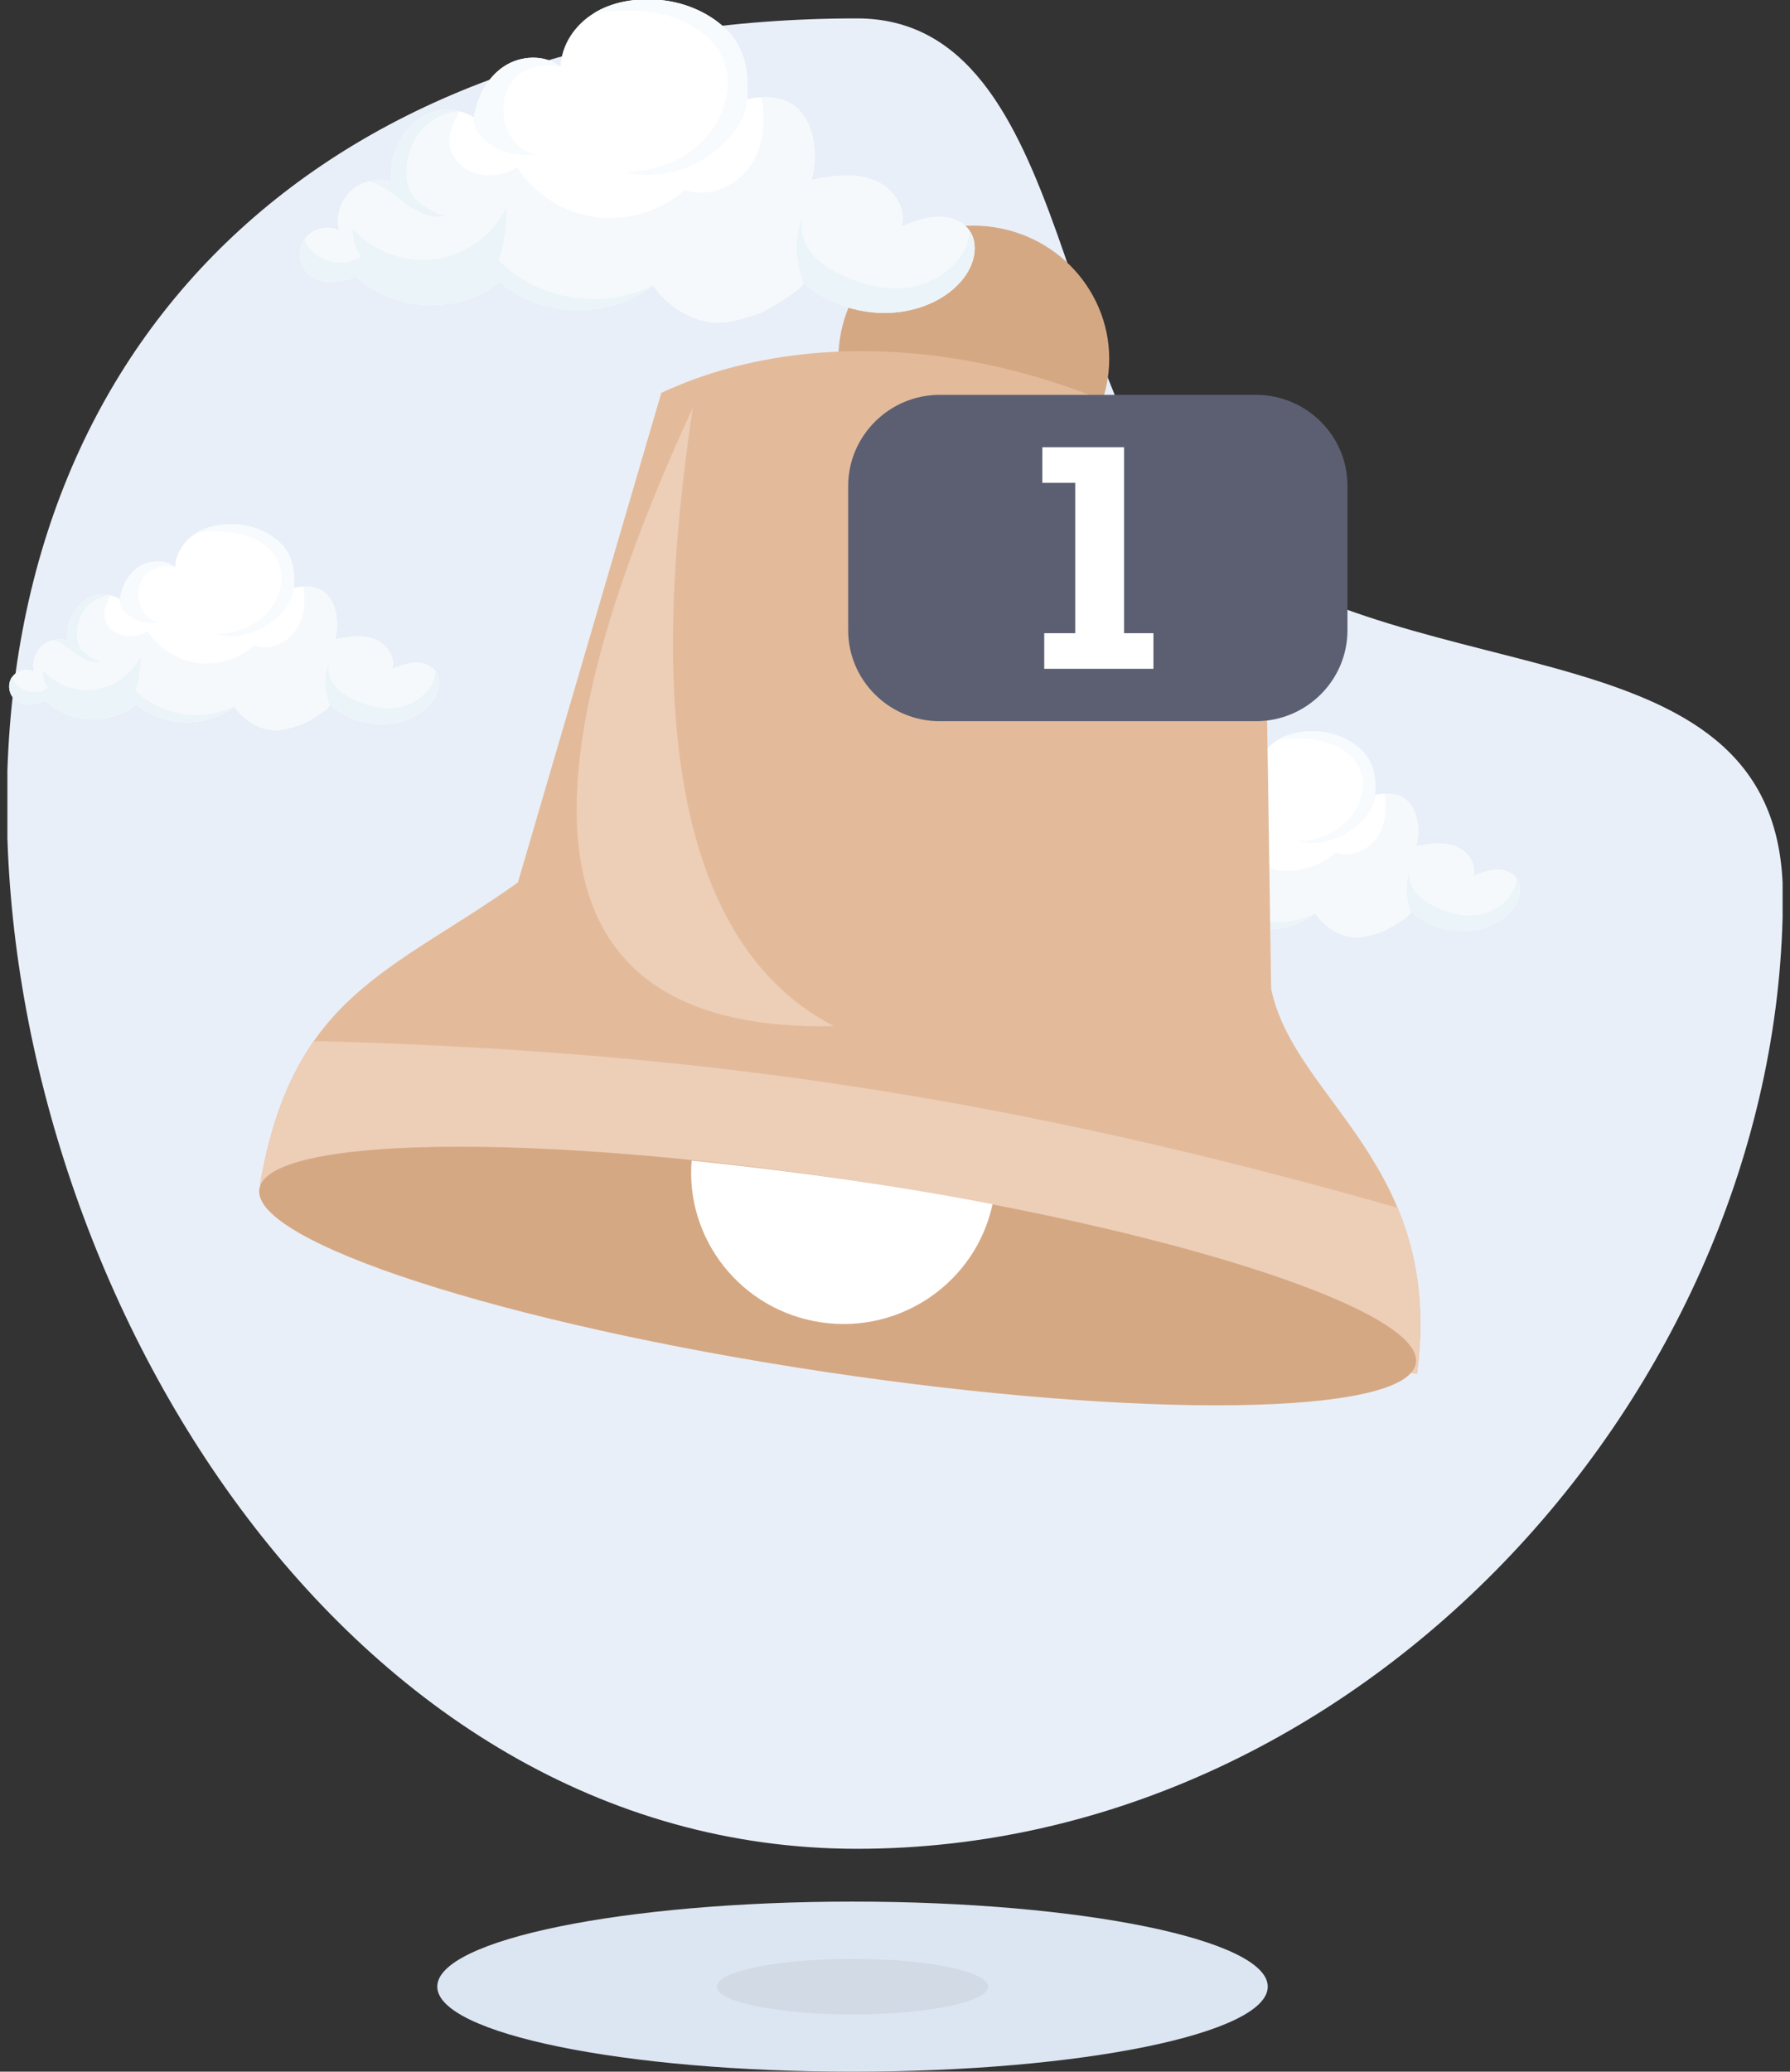 <svg width="121" height="140" viewBox="0 0 121 140" fill="none" xmlns="http://www.w3.org/2000/svg">
<rect x="0" y="0" width="121" height="140" fill="#333333" stroke="none"/>
<g clip-path="url(#clip0_5_521)">
<path fill-rule="evenodd" clip-rule="evenodd" d="M57.93 1.244C72.802 1.244 71.11 28.191 81.848 36.407C96.061 47.275 120.518 41.891 120.518 60.549C120.518 93.297 92.494 124.938 57.93 124.938C23.366 124.938 0.463 87.087 0.463 54.339C0.463 21.581 23.366 1.244 57.93 1.244Z" fill="#E9EFF8"/>
<path fill-rule="evenodd" clip-rule="evenodd" d="M57.628 140C73.085 140 85.698 137.422 85.698 134.253C85.698 131.084 73.094 128.506 57.628 128.506C42.171 128.506 29.558 131.084 29.558 134.253C29.567 137.422 42.171 140 57.628 140Z" fill="#DCE6F2"/>
<path fill-rule="evenodd" clip-rule="evenodd" d="M76.671 57.253C76.991 57.171 77.329 57.18 77.64 57.28C77.393 55.373 79.25 53.358 81.18 54.493C81.317 53.639 81.738 52.795 82.469 52.305C83.192 51.824 84.235 51.778 84.921 52.323C84.939 51.379 85.543 50.507 86.347 50.017C87.152 49.527 88.14 49.372 89.091 49.436C90.134 49.508 91.168 49.908 91.945 50.607C92.86 51.433 93.024 52.514 92.951 53.712C93.445 53.612 93.966 53.585 94.451 53.73C95.823 54.148 96.07 56.018 95.722 57.198C96.591 57.026 97.506 56.881 98.338 57.171C99.171 57.471 99.847 58.361 99.591 59.205C100.085 59.005 100.579 58.805 101.11 58.778C101.64 58.751 102.207 58.933 102.518 59.359C102.93 59.931 102.747 60.767 102.335 61.339C101.777 62.11 100.89 62.591 99.957 62.8C98.347 63.154 96.582 62.691 95.357 61.593C95.585 61.802 93.656 62.882 93.472 62.946C92.695 63.2 91.909 63.463 91.085 63.263C90.198 63.045 89.439 62.464 88.899 61.729C87.034 63.209 84.097 63.145 82.305 61.584C80.567 63 77.768 62.9 76.14 61.357C75.463 61.62 74.613 61.738 74.082 61.257C73.671 60.885 73.588 60.204 73.909 59.75C74.229 59.296 74.896 59.132 75.39 59.386C75.235 58.778 75.436 58.097 75.893 57.671C76.104 57.471 76.378 57.325 76.671 57.253Z" fill="white"/>
<path fill-rule="evenodd" clip-rule="evenodd" d="M92.96 53.712C93.024 52.514 92.869 51.433 91.954 50.607C91.177 49.908 90.143 49.508 89.101 49.436C88.159 49.372 87.171 49.517 86.357 50.017C87.957 49.79 89.723 49.862 91.003 50.843C91.332 51.097 91.616 51.397 91.808 51.76C92.028 52.169 92.119 52.632 92.11 53.095C92.091 54.166 91.506 55.183 90.665 55.846C89.823 56.508 88.735 56.835 87.656 56.853C88.753 57.108 89.951 56.926 90.921 56.363C91.899 55.809 92.896 54.829 92.96 53.712ZM84.921 52.323C84.244 51.778 83.201 51.824 82.469 52.305C81.747 52.786 81.317 53.63 81.18 54.493C81.088 55.065 81.656 55.564 82.168 55.837C82.689 56.109 83.302 56.172 83.878 56.091C83.302 56.036 82.844 55.573 82.616 55.047C82.332 54.375 82.387 53.558 82.808 52.959C83.238 52.359 84.207 52.15 84.921 52.323Z" fill="#F7FBFD"/>
<path fill-rule="evenodd" clip-rule="evenodd" d="M77.64 57.28C77.329 57.18 76.991 57.171 76.671 57.253C76.378 57.325 76.104 57.462 75.884 57.671C75.427 58.097 75.226 58.778 75.381 59.386C74.887 59.132 74.219 59.296 73.899 59.75C73.579 60.204 73.662 60.885 74.073 61.257C74.613 61.738 75.463 61.62 76.131 61.357C77.759 62.9 80.558 63 82.296 61.584C84.088 63.145 87.024 63.209 88.89 61.729C89.421 62.464 90.189 63.045 91.076 63.263C91.899 63.463 92.686 63.2 93.463 62.946C93.646 62.882 95.576 61.792 95.348 61.593C96.573 62.691 98.338 63.154 99.948 62.8C100.881 62.6 101.777 62.11 102.326 61.339C102.738 60.757 102.93 59.931 102.509 59.359C102.198 58.932 101.631 58.751 101.101 58.778C100.57 58.805 100.067 59.005 99.582 59.205C99.838 58.37 99.162 57.471 98.329 57.171C97.497 56.872 96.582 57.017 95.713 57.198C96.061 56.018 95.814 54.157 94.442 53.73C94.159 53.639 93.857 53.621 93.564 53.63C93.765 54.629 93.665 55.728 93.088 56.572C92.485 57.462 91.278 57.988 90.262 57.616C89.238 58.533 87.802 58.978 86.43 58.796C85.058 58.615 83.796 57.807 83.055 56.645C82.287 57.162 81.125 57.108 80.503 56.427C79.863 55.718 80.174 55.001 80.531 54.284C80.54 54.266 80.549 54.248 80.558 54.23C78.875 53.803 77.421 55.582 77.64 57.28Z" fill="#F6F9FC"/>
<path fill-rule="evenodd" clip-rule="evenodd" d="M76.671 57.253C76.991 57.171 77.329 57.18 77.64 57.28C77.421 55.573 78.875 53.794 80.558 54.23C79.918 54.266 79.305 54.584 78.893 55.074C78.491 55.564 78.281 56.2 78.262 56.835C78.262 57.08 78.281 57.335 78.381 57.562C78.628 58.17 79.278 58.497 79.89 58.733C79.314 58.86 78.719 58.56 78.244 58.206C77.778 57.861 77.247 57.407 76.671 57.253ZM95.348 61.593C96.573 62.691 98.338 63.154 99.948 62.8C100.881 62.6 101.777 62.11 102.326 61.339C102.738 60.758 102.93 59.931 102.509 59.359C102.518 60.485 101.412 61.429 100.323 61.729C99.235 62.038 98.055 61.774 97.031 61.284C96.537 61.048 96.061 60.758 95.723 60.34C95.384 59.922 95.192 59.35 95.329 58.833C94.936 59.659 95.082 60.721 95.348 61.593ZM88.89 61.729C87.024 63.209 84.088 63.145 82.296 61.584C80.558 63 77.759 62.9 76.131 61.357C75.454 61.62 74.604 61.738 74.073 61.257C73.662 60.885 73.579 60.204 73.899 59.75C74.183 60.676 75.528 61.066 76.323 60.494C76.085 60.14 75.957 59.713 75.966 59.287C76.835 60.267 78.207 60.776 79.506 60.603C80.805 60.431 81.994 59.577 82.57 58.406C82.607 59.169 82.497 59.94 82.25 60.667C83.96 62.373 86.732 62.818 88.89 61.729Z" fill="#EBF4F8"/>
<path fill-rule="evenodd" clip-rule="evenodd" d="M67.186 15.353C72.189 16.106 75.628 20.691 74.878 25.594C74.128 30.497 69.472 33.865 64.469 33.111C59.466 32.358 56.027 27.773 56.777 22.87C57.527 17.959 62.183 14.599 67.186 15.353Z" fill="#D5A884"/>
<path fill-rule="evenodd" clip-rule="evenodd" d="M44.704 26.547C56.265 21.154 72.656 23.569 85.424 33.248L85.927 66.822C87.5 74.394 97.653 78.652 95.787 92.843L95.384 92.779C95.567 92.571 95.686 92.353 95.713 92.117C96.262 88.549 79.195 83.019 57.61 79.769C36.592 76.61 19.021 76.764 17.613 80.069L17.576 80.06C19.762 67.204 26.53 65.678 35.009 59.632L44.704 26.547Z" fill="#E3BB9B"/>
<path fill-rule="evenodd" clip-rule="evenodd" d="M94.479 81.621C95.723 84.608 96.409 88.195 95.787 92.843L17.576 80.069C18.308 75.756 19.561 72.715 21.216 70.354C47.082 71.008 68.037 74.095 94.479 81.621Z" fill="#EDCEB7"/>
<path fill-rule="evenodd" clip-rule="evenodd" d="M57.61 79.769C79.204 83.019 96.262 88.549 95.713 92.117C95.165 95.685 77.219 95.939 55.634 92.689C34.04 89.438 16.982 83.909 17.53 80.35C18.079 76.782 36.024 76.519 57.61 79.769Z" fill="#D5A884"/>
<path fill-rule="evenodd" clip-rule="evenodd" d="M67.094 81.376C65.969 86.633 60.893 90.174 55.479 89.357C50.092 88.549 46.314 83.728 46.753 78.425C54.134 79.188 60.912 80.178 67.094 81.376Z" fill="white"/>
<path fill-rule="evenodd" clip-rule="evenodd" d="M46.835 27.546C33.811 55.8 36.985 69.737 56.366 69.346C46.57 64.235 43.396 50.298 46.835 27.546Z" fill="#EDCEB7"/>
<path fill-rule="evenodd" clip-rule="evenodd" d="M63.518 26.683H84.903C88.305 26.683 91.085 29.444 91.085 32.812V42.599C91.085 45.977 88.305 48.737 84.903 48.737H63.518C60.116 48.737 57.335 45.977 57.335 42.599V32.821C57.344 29.444 60.125 26.683 63.518 26.683Z" fill="#5C5F72"/>
<path fill-rule="evenodd" clip-rule="evenodd" d="M70.588 45.196V42.79H72.683V32.63H70.46V30.224H75.985V42.79H77.969V45.196H70.588Z" fill="white"/>
<path fill-rule="evenodd" clip-rule="evenodd" d="M57.628 136.132C62.686 136.132 66.802 135.288 66.802 134.253C66.802 133.218 62.677 132.374 57.628 132.374C52.57 132.374 48.454 133.218 48.454 134.253C48.454 135.288 52.579 136.132 57.628 136.132Z" fill="#D2DAE6"/>
<path fill-rule="evenodd" clip-rule="evenodd" d="M3.591 43.253C3.911 43.171 4.25 43.18 4.561 43.28C4.314 41.373 6.171 39.358 8.1 40.493C8.238 39.639 8.658 38.795 9.39 38.314C10.113 37.833 11.155 37.787 11.841 38.332C11.86 37.388 12.463 36.516 13.268 36.026C14.073 35.536 15.061 35.381 16.012 35.445C17.055 35.517 18.088 35.917 18.866 36.616C19.78 37.442 19.945 38.523 19.872 39.721C20.366 39.621 20.887 39.594 21.372 39.739C22.744 40.157 22.991 42.027 22.643 43.207C23.512 43.035 24.427 42.89 25.259 43.18C26.091 43.48 26.768 44.37 26.512 45.214C27.006 45.014 27.5 44.814 28.03 44.787C28.561 44.76 29.128 44.942 29.439 45.368C29.85 45.94 29.668 46.776 29.256 47.347C28.698 48.119 27.811 48.6 26.878 48.809C25.268 49.163 23.503 48.7 22.277 47.602C22.506 47.811 20.576 48.9 20.393 48.955C19.616 49.209 18.829 49.472 18.006 49.272C17.119 49.054 16.36 48.473 15.82 47.738C13.954 49.218 11.018 49.154 9.225 47.593C7.488 49.009 4.689 48.909 3.061 47.366C2.384 47.629 1.533 47.747 1.003 47.266C0.591 46.894 0.509 46.213 0.829 45.759C1.149 45.305 1.817 45.141 2.311 45.395C2.155 44.787 2.357 44.106 2.814 43.68C3.024 43.462 3.299 43.325 3.591 43.253Z" fill="white"/>
<path fill-rule="evenodd" clip-rule="evenodd" d="M19.872 39.712C19.945 38.514 19.78 37.433 18.866 36.607C18.088 35.908 17.055 35.508 16.012 35.436C15.07 35.372 14.082 35.517 13.268 36.017C14.869 35.79 16.634 35.862 17.915 36.852C18.244 37.106 18.527 37.406 18.72 37.769C18.939 38.178 19.03 38.641 19.021 39.104C19.003 40.175 18.418 41.192 17.576 41.855C16.735 42.517 15.646 42.844 14.567 42.862C15.665 43.117 16.863 42.935 17.832 42.372C18.811 41.809 19.808 40.829 19.872 39.712ZM11.832 38.323C11.155 37.778 10.113 37.824 9.381 38.305C8.659 38.786 8.229 39.63 8.091 40.484C8 41.056 8.567 41.555 9.079 41.828C9.601 42.1 10.213 42.163 10.79 42.082C10.213 42.027 9.756 41.564 9.527 41.038C9.244 40.366 9.299 39.549 9.719 38.949C10.159 38.359 11.128 38.15 11.832 38.323Z" fill="#F7FBFD"/>
<path fill-rule="evenodd" clip-rule="evenodd" d="M4.561 43.28C4.25 43.18 3.912 43.171 3.591 43.253C3.299 43.325 3.024 43.471 2.805 43.67C2.348 44.097 2.146 44.778 2.302 45.386C1.808 45.132 1.14 45.296 0.82 45.75C0.5 46.204 0.582 46.885 0.994 47.257C1.534 47.738 2.384 47.629 3.052 47.357C4.68 48.9 7.479 49 9.216 47.584C11.009 49.145 13.945 49.209 15.811 47.729C16.341 48.464 17.11 49.045 17.997 49.263C18.82 49.463 19.607 49.2 20.384 48.946C20.567 48.882 22.497 47.792 22.268 47.593C23.494 48.691 25.259 49.154 26.869 48.8C27.802 48.6 28.698 48.11 29.247 47.339C29.659 46.757 29.851 45.931 29.43 45.359C29.119 44.932 28.552 44.751 28.021 44.778C27.491 44.805 26.988 45.005 26.503 45.205C26.759 44.37 26.082 43.471 25.25 43.171C24.418 42.872 23.503 43.017 22.634 43.198C22.982 42.018 22.735 40.157 21.363 39.73C21.079 39.639 20.777 39.621 20.485 39.63C20.686 40.638 20.585 41.728 20.009 42.572C19.405 43.462 18.198 43.988 17.183 43.616C16.159 44.533 14.723 44.978 13.351 44.796C11.979 44.615 10.716 43.807 9.976 42.645C9.207 43.162 8.055 43.108 7.424 42.427C6.784 41.718 7.095 41.001 7.451 40.284C7.46 40.266 7.47 40.248 7.479 40.23C5.787 39.794 4.332 41.582 4.561 43.28Z" fill="#F6F9FC"/>
<path fill-rule="evenodd" clip-rule="evenodd" d="M3.591 43.253C3.912 43.171 4.25 43.18 4.561 43.28C4.341 41.573 5.796 39.794 7.479 40.23C6.838 40.266 6.226 40.584 5.814 41.074C5.412 41.564 5.201 42.2 5.183 42.835C5.183 43.08 5.201 43.335 5.302 43.562C5.549 44.17 6.198 44.497 6.811 44.733C6.235 44.86 5.64 44.56 5.165 44.206C4.689 43.852 4.159 43.407 3.591 43.253ZM22.259 47.593C23.485 48.691 25.25 49.154 26.86 48.8C27.793 48.6 28.689 48.11 29.238 47.339C29.649 46.758 29.841 45.931 29.421 45.359C29.43 46.485 28.323 47.429 27.235 47.729C26.146 48.038 24.966 47.774 23.942 47.284C23.448 47.048 22.973 46.758 22.634 46.34C22.296 45.922 22.104 45.35 22.241 44.833C21.848 45.65 21.994 46.721 22.259 47.593Z" fill="#EBF4F8"/>
<path fill-rule="evenodd" clip-rule="evenodd" d="M15.802 47.729C13.936 49.209 11 49.145 9.207 47.584C7.47 49 4.671 48.9 3.043 47.357C2.366 47.62 1.515 47.738 0.985 47.257C0.573 46.885 0.491 46.204 0.811 45.75C1.095 46.676 2.439 47.066 3.235 46.494C2.997 46.14 2.869 45.713 2.878 45.287C3.747 46.267 5.119 46.776 6.418 46.594C7.716 46.422 8.905 45.568 9.482 44.397C9.518 45.16 9.409 45.931 9.162 46.658C10.872 48.373 13.643 48.818 15.802 47.729Z" fill="#EBF4F8"/>
<path fill-rule="evenodd" clip-rule="evenodd" d="M24.957 12.257C25.46 12.13 25.991 12.148 26.476 12.302C26.082 9.306 29 6.147 32.036 7.926C32.247 6.582 32.914 5.257 34.058 4.494C35.201 3.732 36.838 3.659 37.899 4.512C37.936 3.032 38.878 1.661 40.149 0.89C41.421 0.109 42.966 -0.127 44.448 -0.018C46.085 0.1 47.704 0.726 48.93 1.825C50.366 3.114 50.622 4.821 50.512 6.7C51.289 6.546 52.103 6.501 52.863 6.728C55.012 7.39 55.396 10.314 54.857 12.166C56.21 11.894 57.655 11.658 58.963 12.13C60.271 12.593 61.332 14 60.93 15.316C61.698 15.008 62.485 14.69 63.317 14.654C64.149 14.608 65.037 14.89 65.521 15.562C66.171 16.47 65.878 17.768 65.228 18.667C64.36 19.874 62.951 20.637 61.488 20.955C58.963 21.508 56.183 20.773 54.262 19.057C54.619 19.375 51.591 21.091 51.299 21.182C50.082 21.581 48.847 21.999 47.558 21.681C46.168 21.345 44.969 20.419 44.128 19.275C41.201 21.599 36.6 21.499 33.783 19.048C31.058 21.272 26.658 21.118 24.107 18.694C23.046 19.112 21.71 19.293 20.869 18.53C20.219 17.949 20.101 16.878 20.604 16.161C21.107 15.453 22.158 15.189 22.936 15.589C22.689 14.636 23.009 13.564 23.732 12.901C24.07 12.593 24.5 12.366 24.957 12.257Z" fill="white"/>
<path fill-rule="evenodd" clip-rule="evenodd" d="M50.512 6.7C50.622 4.821 50.366 3.114 48.93 1.825C47.704 0.726 46.085 0.1 44.448 -0.018C42.966 -0.127 41.411 0.109 40.149 0.89C42.665 0.527 45.436 0.645 47.439 2.197C47.951 2.588 48.399 3.069 48.71 3.641C49.058 4.276 49.204 5.012 49.186 5.729C49.149 7.409 48.244 9.007 46.918 10.051C45.591 11.095 43.881 11.594 42.198 11.639C43.927 12.039 45.793 11.758 47.329 10.877C48.847 9.987 50.411 8.453 50.512 6.7ZM37.899 4.512C36.829 3.659 35.192 3.732 34.058 4.494C32.915 5.257 32.247 6.573 32.036 7.926C31.899 8.825 32.777 9.606 33.591 10.032C34.405 10.459 35.366 10.559 36.28 10.423C35.384 10.332 34.652 9.606 34.305 8.78C33.857 7.726 33.939 6.446 34.607 5.511C35.265 4.567 36.783 4.24 37.899 4.512Z" fill="#F7FBFD"/>
<path fill-rule="evenodd" clip-rule="evenodd" d="M26.476 12.302C25.991 12.148 25.451 12.139 24.957 12.257C24.5 12.366 24.07 12.593 23.723 12.911C23 13.582 22.689 14.654 22.927 15.598C22.149 15.198 21.098 15.462 20.595 16.17C20.091 16.878 20.22 17.949 20.86 18.54C21.701 19.302 23.037 19.121 24.098 18.703C26.649 21.118 31.049 21.282 33.774 19.057C36.591 21.508 41.192 21.617 44.119 19.284C44.96 20.428 46.158 21.354 47.549 21.69C48.838 22.008 50.073 21.59 51.29 21.191C51.582 21.1 54.61 19.384 54.253 19.066C56.174 20.791 58.954 21.517 61.479 20.964C62.942 20.646 64.351 19.883 65.219 18.676C65.869 17.768 66.162 16.47 65.512 15.562C65.027 14.89 64.14 14.608 63.308 14.654C62.476 14.69 61.689 15.008 60.921 15.316C61.323 14 60.253 12.593 58.954 12.13C57.646 11.667 56.21 11.894 54.847 12.166C55.387 10.314 55.003 7.381 52.854 6.728C52.406 6.591 51.939 6.555 51.472 6.573C51.783 8.144 51.628 9.86 50.732 11.185C49.781 12.584 47.887 13.41 46.287 12.82C44.677 14.263 42.418 14.953 40.268 14.672C38.119 14.381 36.125 13.119 34.963 11.303C33.756 12.112 31.945 12.03 30.966 10.959C29.951 9.842 30.454 8.716 31.012 7.599C31.03 7.572 31.04 7.545 31.049 7.518C28.415 6.837 26.128 9.624 26.476 12.302Z" fill="#F6F9FC"/>
<path fill-rule="evenodd" clip-rule="evenodd" d="M24.957 12.257C25.46 12.13 25.991 12.148 26.476 12.302C26.128 9.633 28.405 6.837 31.058 7.518C30.052 7.581 29.091 8.071 28.451 8.843C27.811 9.615 27.482 10.614 27.463 11.612C27.454 12.003 27.5 12.393 27.646 12.756C28.03 13.71 29.055 14.227 30.015 14.599C29.101 14.808 28.186 14.327 27.436 13.773C26.686 13.201 25.854 12.502 24.957 12.257ZM54.262 19.066C56.183 20.791 58.963 21.517 61.488 20.964C62.951 20.646 64.36 19.883 65.229 18.676C65.878 17.768 66.171 16.47 65.521 15.571C65.53 17.332 63.802 18.812 62.091 19.293C60.381 19.774 58.524 19.357 56.924 18.603C56.155 18.24 55.405 17.786 54.875 17.123C54.344 16.46 54.043 15.571 54.253 14.754C53.622 16.025 53.851 17.695 54.262 19.066Z" fill="#EBF4F8"/>
<path fill-rule="evenodd" clip-rule="evenodd" d="M44.128 19.284C41.201 21.608 36.601 21.508 33.783 19.057C31.058 21.282 26.659 21.127 24.107 18.703C23.046 19.121 21.71 19.302 20.869 18.54C20.22 17.959 20.101 16.887 20.604 16.17C21.043 17.623 23.155 18.231 24.399 17.341C24.015 16.787 23.823 16.116 23.841 15.453C25.204 16.987 27.354 17.786 29.402 17.514C31.442 17.241 33.308 15.907 34.213 14.064C34.268 15.262 34.094 16.47 33.71 17.613C36.39 20.292 40.744 20.991 44.128 19.284Z" fill="#EBF4F8"/>
</g>
<defs>
<clipPath id="clip0_5_521">
<rect width="120" height="140" fill="white" transform="translate(0.5)"/>
</clipPath>
</defs>
</svg>
